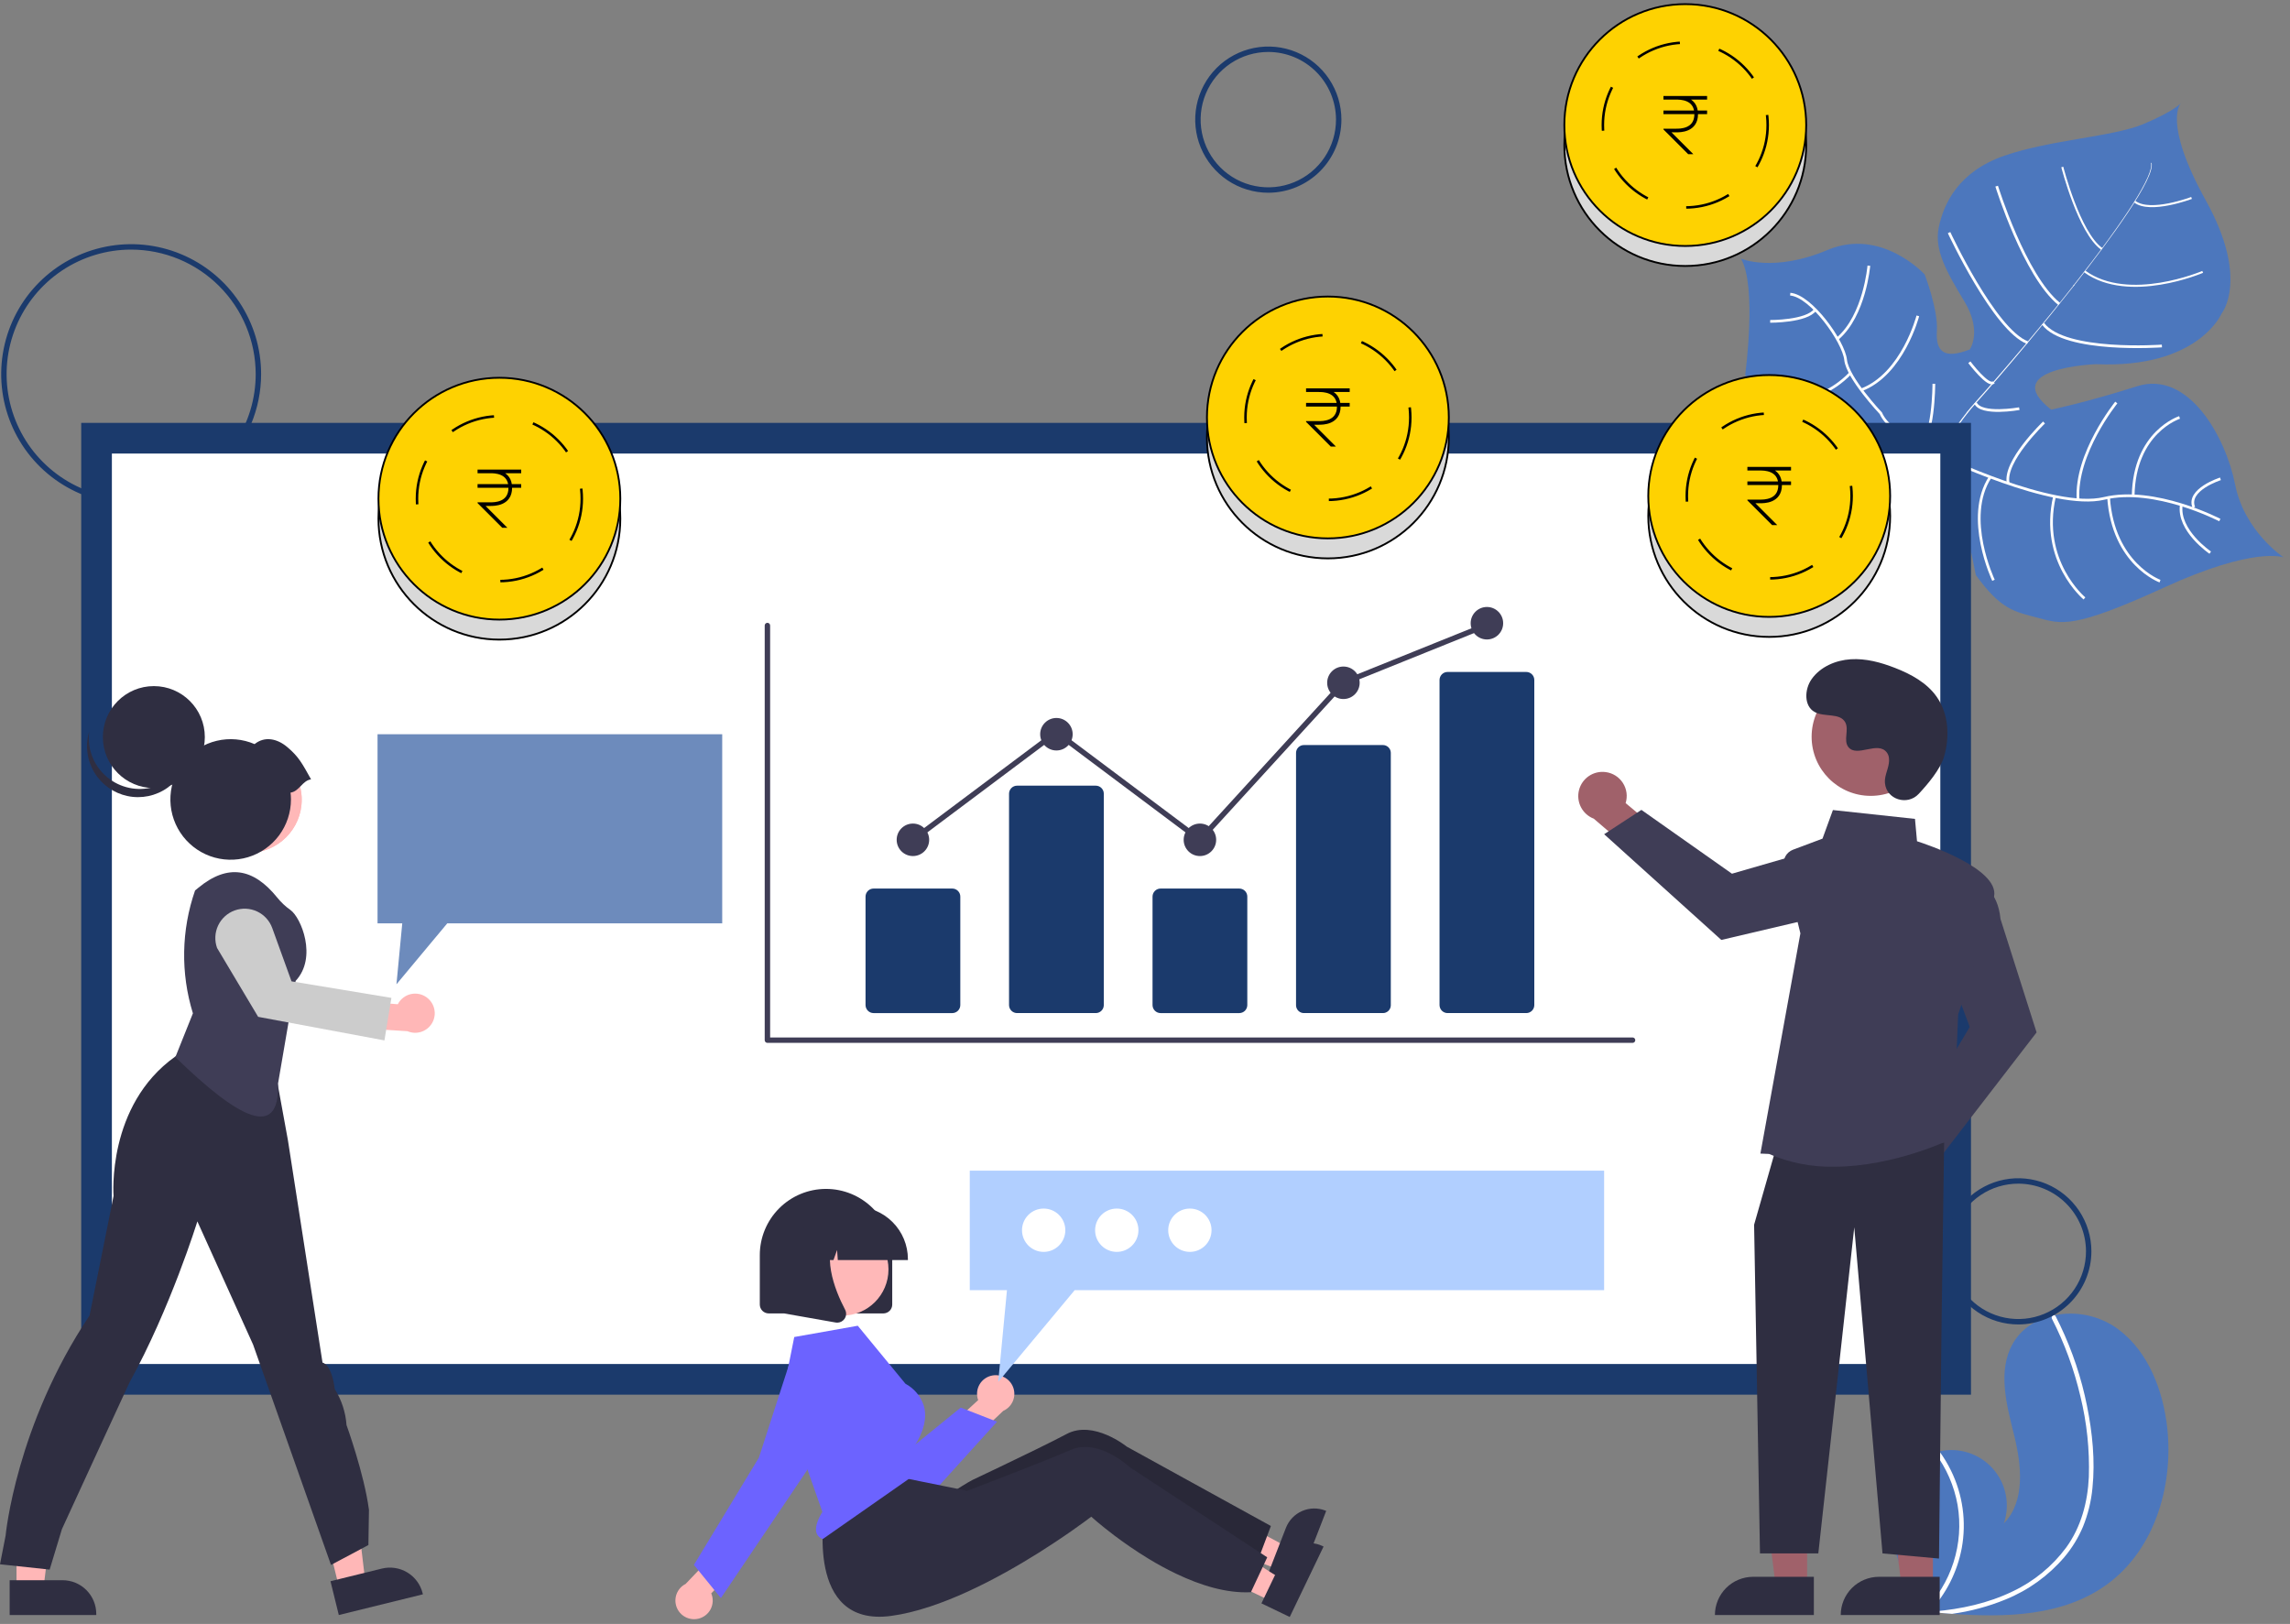 <svg width="196" height="139" viewBox="0 0 196 139" fill="none" xmlns="http://www.w3.org/2000/svg">
<rect x="0" y="0" width="196" height="139" fill="#808080" stroke="none"/>
<path d="M195.46 47.712C195.46 47.712 193.008 46.718 185.208 50.294C177.408 53.869 176.434 53.417 174.416 52.88C172.398 52.342 171.271 52.203 169.107 49.216C169.107 49.216 167.58 40.941 166.094 39.657C164.609 38.373 158.338 40.389 158.338 40.389C158.338 40.389 150.809 42.116 149.375 32.047C149.375 32.047 150.392 24.465 149.006 22.138C149.006 22.138 151.805 23.343 156.422 21.396C161.038 19.45 164.734 23.494 164.734 23.494C164.734 23.494 165.893 26.506 165.777 28.304C165.661 30.103 166.393 30.777 168.595 29.908C168.595 29.908 169.677 28.369 168.145 25.825C166.613 23.28 165.52 21.387 165.946 19.413C166.372 17.438 167.603 14.697 171.554 13.327C175.505 11.958 180.87 11.705 183.444 10.623C186.019 9.541 186.654 8.85 186.654 8.85C186.654 8.85 185.069 10.438 188.802 17.169C192.535 23.901 190.155 26.821 190.155 26.821C190.155 26.821 188.169 31.556 179.401 31.171C179.401 31.171 170.951 31.479 175.558 35.062C175.558 35.062 178.508 34.462 182.918 33.059C187.328 31.657 190.512 37.444 191.303 41.469C192.093 45.495 195.46 47.712 195.46 47.712Z" fill="#4C77BD"/>
<path d="M184.102 13.948L184.149 13.934C184.487 15.218 180.712 20.381 177.484 24.485L177.447 24.455C181.998 18.675 184.364 14.942 184.102 13.948Z" fill="white"/>
<path d="M177.512 24.377L177.533 24.427C174.954 27.704 171.712 31.611 169.116 34.515C168.868 34.791 168.623 35.08 168.386 35.377L168.312 35.317C168.544 35.02 168.796 34.728 169.044 34.452C171.637 31.56 174.93 27.655 177.512 24.377Z" fill="white"/>
<path d="M168.375 35.242L168.426 35.33C163.703 41.228 163.39 50.393 163.379 50.465L162.382 49.306C162.394 49.232 163.62 41.182 168.375 35.242Z" fill="white"/>
<path d="M189.993 44.514C189.993 44.514 184.432 41.618 180.084 42.66C175.737 43.703 165.96 38.976 165.96 38.976C165.96 38.976 161.812 37.291 160.978 35.37C160.978 35.37 158.13 32.357 157.965 30.802C157.801 29.247 155.031 25.329 153.224 25.178" stroke="white" stroke-width="0.232" stroke-miterlimit="10"/>
<path d="M189.175 47.302C189.175 47.302 186.371 45.411 186.698 43.209" stroke="white" stroke-width="0.232" stroke-miterlimit="10"/>
<path d="M184.874 49.742C184.874 49.742 180.863 48.287 180.471 42.577" stroke="white" stroke-width="0.232" stroke-miterlimit="10"/>
<path d="M178.407 51.221C178.407 51.221 174.574 48.041 175.846 42.484" stroke="white" stroke-width="0.232" stroke-miterlimit="10"/>
<path d="M170.622 49.668C170.622 49.668 168.073 44.315 170.342 40.832" stroke="white" stroke-width="0.232" stroke-miterlimit="10"/>
<path d="M190.047 40.985C190.047 40.985 187.148 41.912 187.769 43.432" stroke="white" stroke-width="0.232" stroke-miterlimit="10"/>
<path d="M186.548 35.731C186.548 35.731 182.666 36.962 182.576 42.452" stroke="white" stroke-width="0.232" stroke-miterlimit="10"/>
<path d="M181.134 34.453C181.134 34.453 177.6 38.814 177.86 42.777" stroke="white" stroke-width="0.232" stroke-miterlimit="10"/>
<path d="M174.947 36.163C174.947 36.163 171.438 39.518 171.886 41.384" stroke="white" stroke-width="0.232" stroke-miterlimit="10"/>
<path d="M172.831 34.979C172.831 34.979 169.54 35.567 169.079 34.487" stroke="white" stroke-width="0.232" stroke-miterlimit="10"/>
<path d="M168.555 31.006C168.555 31.006 170.217 33.208 170.641 32.714" stroke="white" stroke-width="0.232" stroke-miterlimit="10"/>
<path d="M185.036 29.614C185.036 29.614 176.74 30.216 174.863 27.713" stroke="white" stroke-width="0.232" stroke-miterlimit="10"/>
<path d="M166.82 19.911C166.82 19.911 170.71 28.265 173.54 29.329" stroke="white" stroke-width="0.232" stroke-miterlimit="10"/>
<path d="M170.894 15.932C170.894 15.932 173.283 23.616 176.244 26.015" stroke="white" stroke-width="0.232" stroke-miterlimit="10"/>
<path d="M188.527 23.271C188.527 23.271 182.219 25.977 178.432 23.238" stroke="white" stroke-width="0.174" stroke-miterlimit="10"/>
<path d="M176.511 14.294C176.511 14.294 177.952 19.941 179.894 21.306" stroke="white" stroke-width="0.174" stroke-miterlimit="10"/>
<path d="M187.574 16.942C187.574 16.942 184.028 18.287 182.708 17.258" stroke="white" stroke-width="0.174" stroke-miterlimit="10"/>
<path d="M165.517 32.851C165.517 32.851 165.517 37.776 164.178 38.125" stroke="white" stroke-width="0.232" stroke-miterlimit="10"/>
<path d="M154.558 39.231C154.558 39.231 159.888 39.694 162.338 36.939" stroke="white" stroke-width="0.232" stroke-miterlimit="10"/>
<path d="M164.146 27.034C164.146 27.034 162.857 32.028 159.302 33.374" stroke="white" stroke-width="0.232" stroke-miterlimit="10"/>
<path d="M151.365 33.97C151.365 33.97 155.134 35.279 158.375 31.945" stroke="white" stroke-width="0.232" stroke-miterlimit="10"/>
<path d="M159.954 22.741C159.954 22.741 159.599 26.982 157.293 28.968" stroke="white" stroke-width="0.232" stroke-miterlimit="10"/>
<path d="M151.509 27.507C151.509 27.507 154.635 27.528 155.367 26.508" stroke="white" stroke-width="0.232" stroke-miterlimit="10"/>
<path d="M180.295 135.645C176.57 138.328 171.743 138.463 167.077 138.134C166.425 138.088 165.778 138.034 165.137 137.975C165.134 137.974 165.128 137.975 165.125 137.974C165.094 137.971 165.063 137.968 165.033 137.966C164.901 137.954 164.769 137.941 164.638 137.929L164.669 137.988L164.766 138.171C164.731 138.11 164.696 138.05 164.661 137.989C164.651 137.97 164.639 137.952 164.629 137.933C163.42 135.83 162.222 133.649 161.916 131.247C161.6 128.755 162.488 125.932 164.682 124.706C164.97 124.546 165.275 124.418 165.591 124.326C165.722 124.286 165.855 124.254 165.989 124.225C166.812 124.042 167.669 124.082 168.471 124.34C169.274 124.598 169.993 125.065 170.555 125.694C171.117 126.322 171.502 127.088 171.669 127.915C171.837 128.741 171.781 129.597 171.508 130.394C173.368 128.487 173.021 125.392 172.38 122.806C171.737 120.22 170.959 117.342 172.266 115.019C172.993 113.726 174.271 112.924 175.706 112.601C175.75 112.592 175.794 112.582 175.838 112.574C177.547 112.228 179.324 112.539 180.814 113.446C183.557 115.174 184.966 118.452 185.423 121.662C186.16 126.828 184.529 132.594 180.295 135.645Z" fill="#4C77BD"/>
<path d="M179.092 127.363C178.984 128.503 178.71 129.621 178.28 130.681C177.883 131.62 177.348 132.494 176.692 133.274C175.33 134.869 173.604 136.113 171.661 136.902C170.191 137.504 168.651 137.918 167.077 138.134C166.426 138.088 165.779 138.034 165.138 137.975C165.134 137.974 165.129 137.975 165.125 137.974C165.094 137.971 165.063 137.968 165.034 137.966C164.901 137.954 164.769 137.941 164.638 137.929L164.669 137.988L164.766 138.171C164.731 138.11 164.696 138.05 164.661 137.989C164.651 137.97 164.64 137.952 164.629 137.933C165.809 136.758 166.69 135.317 167.198 133.731C167.706 132.145 167.827 130.46 167.55 128.818C167.26 127.187 166.589 125.648 165.591 124.326C165.722 124.286 165.855 124.254 165.99 124.225C166.369 124.743 166.702 125.294 166.984 125.871C167.996 127.929 168.319 130.258 167.905 132.514C167.52 134.555 166.56 136.444 165.139 137.959C165.264 137.95 165.389 137.94 165.512 137.929C167.841 137.731 170.166 137.231 172.278 136.205C174.084 135.35 175.651 134.063 176.843 132.459C178.122 130.695 178.686 128.573 178.783 126.415C178.857 124.091 178.614 121.768 178.059 119.51C177.521 117.208 176.703 114.98 175.624 112.876C175.599 112.828 175.595 112.773 175.61 112.722C175.625 112.671 175.66 112.628 175.706 112.601C175.745 112.575 175.792 112.565 175.838 112.574C175.861 112.58 175.882 112.591 175.899 112.606C175.917 112.621 175.931 112.64 175.94 112.661C176.073 112.921 176.204 113.181 176.33 113.444C177.377 115.634 178.147 117.946 178.624 120.327C179.087 122.623 179.334 125.025 179.092 127.363Z" fill="white"/>
<path d="M11.225 43.147C9.025 43.147 6.875 42.495 5.046 41.272C3.216 40.05 1.791 38.313 0.949 36.28C0.107 34.248 -0.113 32.011 0.316 29.854C0.745 27.696 1.804 25.714 3.36 24.158C4.916 22.603 6.898 21.543 9.055 21.114C11.213 20.685 13.45 20.905 15.482 21.747C17.515 22.589 19.252 24.015 20.474 25.844C21.696 27.673 22.349 29.824 22.349 32.024C22.345 34.973 21.172 37.8 19.087 39.885C17.002 41.971 14.174 43.144 11.225 43.147ZM11.225 21.364C9.117 21.364 7.056 21.989 5.303 23.16C3.55 24.332 2.184 25.997 1.377 27.944C0.57 29.892 0.359 32.035 0.77 34.103C1.182 36.171 2.197 38.071 3.688 39.561C5.179 41.052 7.078 42.067 9.146 42.479C11.213 42.89 13.357 42.679 15.305 41.872C17.253 41.065 18.917 39.699 20.089 37.946C21.26 36.193 21.885 34.132 21.885 32.024C21.882 29.198 20.758 26.488 18.759 24.49C16.761 22.491 14.052 21.367 11.225 21.364Z" fill="#1B3A6C"/>
<path d="M108.554 16.497C107.317 16.497 106.107 16.13 105.078 15.443C104.049 14.755 103.247 13.778 102.774 12.635C102.3 11.491 102.176 10.233 102.418 9.02C102.659 7.806 103.255 6.691 104.13 5.816C105.005 4.941 106.12 4.345 107.334 4.104C108.548 3.862 109.806 3.986 110.949 4.46C112.092 4.933 113.069 5.735 113.757 6.764C114.444 7.793 114.811 9.003 114.811 10.24C114.809 11.899 114.15 13.489 112.977 14.662C111.804 15.835 110.213 16.495 108.554 16.497ZM108.554 4.447C107.409 4.447 106.289 4.787 105.336 5.423C104.383 6.06 103.641 6.965 103.202 8.023C102.764 9.082 102.649 10.247 102.872 11.37C103.096 12.494 103.648 13.527 104.458 14.337C105.268 15.147 106.3 15.699 107.424 15.922C108.548 16.146 109.713 16.031 110.772 15.593C111.83 15.154 112.735 14.412 113.372 13.459C114.008 12.506 114.348 11.386 114.348 10.24C114.346 8.704 113.735 7.232 112.649 6.146C111.563 5.06 110.09 4.449 108.554 4.447Z" fill="#1B3A6C"/>
<path d="M8.264 118.062H167.384V37.508H8.264V118.062Z" fill="white"/>
<path d="M168.696 119.374H6.951V36.195H168.696V119.374ZM9.576 116.749H166.071V38.821H9.576V116.749Z" fill="#1B3A6C"/>
<path d="M61.814 62.845V79.034H38.28L33.932 84.25L34.429 79.034H32.313V62.845H61.814Z" fill="#6D8BBC"/>
<path d="M1.414 136.006H3.713L4.807 127.139H1.414L1.414 136.006Z" fill="#FFB7B7"/>
<path d="M0.827 135.256L5.355 135.255C6.12 135.255 6.854 135.559 7.395 136.101C7.936 136.642 8.24 137.375 8.24 138.141V138.234L0.827 138.235L0.827 135.256Z" fill="#2F2E41"/>
<path d="M29.035 135.931L31.267 135.381L30.21 126.509L26.916 127.32L29.035 135.931Z" fill="#FFB7B7"/>
<path d="M28.286 135.342L32.683 134.26C33.426 134.077 34.211 134.197 34.866 134.593C35.52 134.989 35.991 135.629 36.174 136.372L36.196 136.463L28.998 138.235L28.286 135.342Z" fill="#2F2E41"/>
<path d="M0 133.892L0.478 131.448C0.478 131.448 1.357 122.014 7.666 112.598L9.719 102.369C9.719 102.369 9.11 94.627 14.996 90.436L16.811 89.186L23.174 89.55L24.643 97.596L27.604 116.632C27.604 116.632 28.368 116.704 28.655 118.905C29.237 119.83 29.582 120.884 29.658 121.974C29.658 121.974 31.173 126.154 31.579 129.232L31.531 132.244L28.331 133.949L21.662 115.088L16.892 104.543C16.892 104.543 14.596 111.973 11.08 118.337C11.08 118.337 6.263 128.762 5.301 130.88L4.25 134.346L0 133.892Z" fill="#2F2E41"/>
<path d="M21.274 72.996C23.786 72.996 25.822 70.96 25.822 68.448C25.822 65.937 23.786 63.9 21.274 63.9C18.763 63.9 16.727 65.937 16.727 68.448C16.727 70.96 18.763 72.996 21.274 72.996Z" fill="#FFB7B7"/>
<path d="M21.274 72.996C23.786 72.996 25.822 70.96 25.822 68.448C25.822 65.937 23.786 63.9 21.274 63.9C18.763 63.9 16.727 65.937 16.727 68.448C16.727 70.96 18.763 72.996 21.274 72.996Z" fill="#FFB8B8"/>
<path d="M15.009 90.484L16.511 86.734C15.45 83.298 15.515 79.614 16.696 76.217L16.984 75.981C19.486 73.92 21.682 74.295 23.72 76.816C24.049 77.226 24.432 77.588 24.861 77.891C25.76 78.522 27.186 81.948 25.303 83.957L23.797 92.744C23.955 97.595 20.435 95.768 15.009 90.484Z" fill="#3F3D56"/>
<path d="M36.536 85.383C36.342 85.237 36.118 85.134 35.88 85.083C35.642 85.032 35.396 85.034 35.159 85.089C34.921 85.143 34.699 85.249 34.507 85.399C34.315 85.549 34.159 85.739 34.048 85.956L30.255 85.661L29.513 87.922L34.876 88.264C35.253 88.425 35.675 88.443 36.064 88.314C36.453 88.184 36.781 87.916 36.986 87.561C37.19 87.206 37.258 86.788 37.175 86.387C37.092 85.986 36.865 85.629 36.536 85.383Z" fill="#FFB7B7"/>
<path d="M32.904 89.052L22.095 87.034L18.579 81.14C18.353 80.513 18.385 79.823 18.668 79.22C18.951 78.618 19.462 78.152 20.089 77.926C20.715 77.7 21.405 77.733 22.008 78.016C22.611 78.299 23.076 78.81 23.302 79.436L24.951 83.996L33.5 85.411L32.904 89.052Z" fill="#CCCCCC"/>
<path d="M13.168 67.452C15.578 67.452 17.531 65.498 17.531 63.089C17.531 60.679 15.578 58.726 13.168 58.726C10.758 58.726 8.805 60.679 8.805 63.089C8.805 65.498 10.758 67.452 13.168 67.452Z" fill="#2F2E41"/>
<path d="M9.404 66.702C9.969 67.11 10.623 67.377 11.312 67.481C12.001 67.584 12.705 67.521 13.365 67.297C14.024 67.072 14.621 66.693 15.104 66.191C15.587 65.689 15.943 65.079 16.142 64.411C16.067 65.009 15.868 65.586 15.559 66.104C15.25 66.621 14.836 67.07 14.345 67.42C13.854 67.77 13.296 68.014 12.705 68.138C12.115 68.261 11.505 68.261 10.915 68.136C10.325 68.012 9.767 67.767 9.276 67.417C8.785 67.066 8.372 66.617 8.064 66.099C7.755 65.581 7.557 65.004 7.483 64.406C7.408 63.807 7.458 63.2 7.631 62.622C7.533 63.398 7.646 64.187 7.958 64.905C8.27 65.623 8.769 66.243 9.404 66.702Z" fill="#2F2E41"/>
<path d="M26.623 66.707C25.861 65.343 25.57 64.773 24.588 63.944C23.72 63.211 22.651 62.995 21.79 63.69C20.77 63.25 19.636 63.15 18.555 63.406C17.475 63.661 16.506 64.258 15.791 65.109C15.077 65.959 14.656 67.017 14.592 68.125C14.527 69.234 14.821 70.334 15.431 71.262C16.041 72.189 16.934 72.896 17.977 73.276C19.02 73.656 20.159 73.689 21.222 73.371C22.286 73.052 23.219 72.399 23.882 71.509C24.545 70.618 24.903 69.537 24.903 68.427C24.902 68.232 24.89 68.037 24.868 67.843C25.617 67.738 25.874 66.812 26.623 66.707Z" fill="#2F2E41"/>
<path d="M160.753 99.349C160.767 99.048 160.847 98.754 160.987 98.487C161.128 98.221 161.325 97.988 161.564 97.806C161.804 97.623 162.081 97.496 162.376 97.432C162.67 97.368 162.975 97.37 163.269 97.437L165.994 93.596L168.732 94.683L164.807 100.053C164.662 100.539 164.344 100.955 163.913 101.222C163.481 101.489 162.967 101.589 162.467 101.502C161.968 101.415 161.517 101.148 161.201 100.751C160.885 100.354 160.725 99.856 160.753 99.349Z" fill="#A0616A"/>
<path d="M163.742 96.046L168.588 87.896L166.614 82.631L169.303 75.461L169.402 75.504C169.467 75.531 170.995 76.213 171.221 78.655L174.311 88.366L166.064 99.064L163.742 96.046Z" fill="#3F3D56"/>
<path d="M137.425 66.085C137.724 66.122 138.011 66.225 138.266 66.385C138.521 66.546 138.738 66.76 138.901 67.013C139.064 67.267 139.17 67.553 139.211 67.851C139.252 68.15 139.226 68.453 139.137 68.741L142.756 71.755L141.46 74.401L136.41 70.073C135.936 69.891 135.546 69.541 135.313 69.09C135.08 68.64 135.021 68.119 135.146 67.628C135.271 67.136 135.572 66.707 135.992 66.423C136.413 66.139 136.922 66.018 137.425 66.085Z" fill="#A0616A"/>
<path d="M140.487 69.321L148.238 74.783L153.639 73.221L160.581 76.457L160.53 76.552C160.498 76.615 159.7 78.085 157.248 78.122L147.327 80.452L137.298 71.403L140.487 69.321Z" fill="#3F3D56"/>
<path d="M154.67 135.733H151.975L150.693 125.339L154.67 125.34L154.67 135.733Z" fill="#A0616A"/>
<path d="M150.051 134.963H155.247V138.235H146.779C146.779 137.805 146.863 137.38 147.028 136.983C147.192 136.586 147.433 136.225 147.737 135.921C148.041 135.617 148.402 135.376 148.799 135.212C149.196 135.048 149.621 134.963 150.051 134.963Z" fill="#2F2E41"/>
<path d="M165.439 135.733H162.745L161.463 125.339L165.44 125.34L165.439 135.733Z" fill="#A0616A"/>
<path d="M160.82 134.963H166.016V138.235H157.548C157.548 137.805 157.632 137.38 157.797 136.983C157.961 136.586 158.202 136.225 158.506 135.921C158.81 135.617 159.171 135.376 159.568 135.212C159.965 135.048 160.39 134.963 160.82 134.963Z" fill="#2F2E41"/>
<path d="M166.397 97.796L166.178 113.181L165.958 133.401L161.123 132.962L158.705 105.049L155.628 132.962H150.636L150.133 104.829L151.892 98.675L166.397 97.796Z" fill="#2F2E41"/>
<path d="M151.41 98.77L150.673 98.738L154.095 79.889L152.694 74.192C152.621 73.896 152.659 73.583 152.802 73.313C152.944 73.043 153.181 72.835 153.466 72.728L155.987 71.782L156.878 69.334L163.903 70.091L164.076 72.004C164.838 72.249 171.107 74.337 170.675 76.716C170.248 79.064 167.727 86.452 167.599 86.827L167.157 97.422L167.103 97.449C167.038 97.482 162.195 99.863 156.934 99.863C155.036 99.895 153.153 99.522 151.41 98.77Z" fill="#3F3D56"/>
<path d="M160.115 68.121C162.909 68.121 165.174 65.856 165.174 63.062C165.174 60.268 162.909 58.003 160.115 58.003C157.321 58.003 155.056 60.268 155.056 63.062C155.056 65.856 157.321 68.121 160.115 68.121Z" fill="#A0616A"/>
<path d="M164.213 67.959C163.249 68.986 161.458 68.435 161.333 67.032C161.323 66.923 161.324 66.813 161.335 66.705C161.4 66.083 161.759 65.519 161.673 64.863C161.653 64.7 161.592 64.544 161.496 64.411C160.728 63.382 158.924 64.871 158.199 63.94C157.755 63.368 158.277 62.469 157.936 61.831C157.486 60.989 156.152 61.404 155.316 60.943C154.385 60.43 154.441 59.002 155.053 58.133C155.8 57.074 157.11 56.509 158.404 56.428C159.697 56.346 160.982 56.696 162.189 57.167C163.562 57.701 164.922 58.44 165.766 59.647C166.793 61.114 166.892 63.087 166.379 64.802C166.066 65.846 165 67.121 164.213 67.959Z" fill="#2F2E41"/>
<path d="M109.404 134.335L110.155 132.402L103.057 128.583L101.948 131.437L109.404 134.335Z" fill="#FFB8B8"/>
<path d="M113.431 129.292C113.112 129.168 112.772 129.108 112.43 129.115C112.089 129.123 111.752 129.197 111.439 129.335C111.126 129.473 110.843 129.671 110.607 129.918C110.371 130.165 110.185 130.456 110.061 130.775L109.554 132.078L108.773 134.09L108.582 134.583L111.087 135.557L113.509 129.323L113.431 129.292Z" fill="#2F2E41"/>
<path d="M108.773 130.615L108.446 131.481L107.63 133.645L107.611 133.699C105.533 133.966 103.254 133.443 101.147 132.629C100.304 132.304 99.478 131.936 98.673 131.525C97.481 130.923 96.414 130.288 95.563 129.744C94.281 128.922 93.489 128.304 93.489 128.304C93.489 128.304 93.279 128.493 92.9 128.818C92.393 129.252 91.581 129.93 90.554 130.729C90.162 131.036 89.741 131.357 89.291 131.692C85.975 134.151 81.719 127.588 81.719 127.588C81.719 127.588 82.916 126.826 83.229 126.678C84.236 126.202 86.601 125.078 88.641 124.079C89.693 123.564 90.656 123.081 91.304 122.737C93.595 121.517 96.444 123.826 96.444 123.826L108.773 130.615Z" fill="#2F2E41"/>
<path opacity="0.14" d="M108.773 130.615L108.446 131.481L107.63 133.645L107.611 133.699C105.533 133.966 103.254 133.443 101.147 132.629C100.304 132.304 99.478 131.936 98.673 131.525C97.481 130.923 96.414 130.288 95.563 129.744C94.281 128.922 93.489 128.304 93.489 128.304C93.489 128.304 93.279 128.493 92.9 128.818C92.393 129.252 91.581 129.93 90.554 130.729C90.162 131.036 89.741 131.357 89.291 131.692C85.975 134.151 81.719 127.588 81.719 127.588C81.719 127.588 82.916 126.826 83.229 126.678C84.236 126.202 86.601 125.078 88.641 124.079C89.693 123.564 90.656 123.081 91.304 122.737C93.595 121.517 96.444 123.826 96.444 123.826L108.773 130.615Z" fill="black"/>
<path d="M75.605 112.42H65.793C65.591 112.419 65.397 112.339 65.254 112.196C65.112 112.054 65.031 111.86 65.031 111.658V107.429C65.031 105.926 65.628 104.484 66.691 103.422C67.754 102.359 69.195 101.762 70.699 101.762C72.202 101.762 73.643 102.359 74.706 103.422C75.769 104.484 76.366 105.926 76.366 107.429V111.658C76.366 111.86 76.285 112.054 76.143 112.196C76 112.339 75.806 112.419 75.605 112.42Z" fill="#2F2E41"/>
<path d="M84.936 117.732C84.708 117.772 84.491 117.862 84.301 117.995C84.111 118.128 83.952 118.301 83.837 118.502C83.721 118.703 83.65 118.927 83.63 119.158C83.61 119.389 83.641 119.621 83.721 119.839L81.052 122.293L82.148 124.278L85.868 120.76C86.225 120.602 86.511 120.319 86.673 119.963C86.835 119.608 86.861 119.206 86.747 118.833C86.632 118.459 86.384 118.141 86.05 117.938C85.717 117.736 85.32 117.662 84.936 117.732Z" fill="#FFB8B8"/>
<path d="M76.908 128.89C76.787 128.89 76.666 128.884 76.546 128.874C75.826 128.814 75.133 128.572 74.532 128.171C73.932 127.77 73.443 127.223 73.112 126.581L68.837 118.353C68.557 117.814 68.496 117.188 68.665 116.605C68.835 116.021 69.224 115.526 69.749 115.222C70.275 114.918 70.898 114.828 71.489 114.971C72.079 115.114 72.591 115.479 72.919 115.991L76.863 124.839L82.229 120.479L85.336 121.689L80.089 127.482C79.685 127.924 79.194 128.278 78.647 128.521C78.099 128.763 77.507 128.889 76.908 128.89Z" fill="#6C63FF"/>
<path d="M108.804 137.054L109.702 135.184L102.918 130.832L101.593 133.591L108.804 137.054Z" fill="#FFB8B8"/>
<path d="M113.207 132.336C112.898 132.187 112.564 132.101 112.223 132.083C111.881 132.064 111.54 132.112 111.217 132.226C110.895 132.339 110.598 132.515 110.343 132.743C110.088 132.971 109.881 133.247 109.733 133.555L109.128 134.816L108.194 136.761L107.966 137.238L110.388 138.402L113.283 132.373L113.207 132.336Z" fill="#2F2E41"/>
<path d="M108.461 133.296L108.069 134.135L107.089 136.229L107.065 136.282C104.973 136.388 102.741 135.691 100.703 134.718C99.887 134.329 99.092 133.899 98.321 133.428C97.179 132.736 96.164 132.02 95.357 131.413C94.142 130.494 93.4 129.818 93.4 129.818C93.4 129.818 93.176 129.99 92.774 130.284C92.234 130.679 91.373 131.293 90.287 132.01C89.872 132.286 89.428 132.573 88.954 132.873C85.459 135.07 80.488 137.747 76.26 138.312C68.835 139.305 70.583 129.396 70.583 129.396L76.492 126.327L79.001 126.837L81.794 127.402L82.784 127.603C82.784 127.603 82.972 127.532 83.295 127.408C84.335 127.011 86.78 126.072 88.891 125.233C89.979 124.8 90.977 124.392 91.649 124.099C94.027 123.059 96.69 125.58 96.69 125.58L108.461 133.296Z" fill="#2F2E41"/>
<path d="M59.77 138.549C59.996 138.497 60.208 138.396 60.39 138.253C60.573 138.111 60.723 137.93 60.828 137.723C60.933 137.517 60.992 137.289 61 137.058C61.008 136.826 60.965 136.595 60.875 136.382L63.412 133.793L62.215 131.867L58.683 135.573C58.334 135.749 58.063 136.047 57.919 136.411C57.776 136.774 57.771 137.177 57.905 137.544C58.039 137.91 58.302 138.215 58.646 138.4C58.99 138.586 59.39 138.638 59.77 138.549Z" fill="#FFB8B8"/>
<path d="M72.088 112.609C74.273 112.609 76.044 110.838 76.044 108.653C76.044 106.468 74.273 104.696 72.088 104.696C69.903 104.696 68.132 106.468 68.132 108.653C68.132 110.838 69.903 112.609 72.088 112.609Z" fill="#FFB8B8"/>
<path d="M66.941 119.635L70.387 129.406L70.366 129.44C69.887 130.232 69.73 130.872 69.913 131.288C69.962 131.394 70.032 131.489 70.12 131.565C70.209 131.641 70.312 131.697 70.424 131.729L78.58 126.028L78.294 123.744L78.31 123.718C79.098 122.457 79.354 121.314 79.069 120.323C78.811 119.521 78.254 118.849 77.513 118.447L77.485 118.425L73.417 113.474L67.979 114.44L66.941 119.635Z" fill="#6C63FF"/>
<path d="M61.7 136.785L59.391 133.944L64.957 124.756L67.552 116.735C67.694 116.297 67.927 115.894 68.238 115.554C68.549 115.214 68.928 114.944 69.352 114.763C69.776 114.582 70.233 114.494 70.693 114.505C71.154 114.516 71.607 114.626 72.021 114.826C72.436 115.027 72.802 115.314 73.097 115.668C73.391 116.023 73.606 116.436 73.727 116.88C73.847 117.325 73.872 117.79 73.798 118.244C73.724 118.699 73.553 119.132 73.297 119.515L68.534 126.653L61.7 136.785Z" fill="#6C63FF"/>
<path d="M77.707 107.852H71.707L71.645 106.99L71.338 107.852H70.414L70.292 106.145L69.682 107.852H67.895V107.767C67.896 106.579 68.369 105.439 69.209 104.599C70.05 103.758 71.189 103.286 72.378 103.284H73.224C74.412 103.286 75.552 103.758 76.392 104.599C77.233 105.439 77.706 106.579 77.707 107.767V107.852Z" fill="#2F2E41"/>
<path d="M71.658 113.21C71.613 113.21 71.568 113.206 71.523 113.198L67.13 112.423V105.162H71.966L71.846 105.301C70.18 107.244 71.436 110.394 72.332 112.099C72.398 112.224 72.427 112.365 72.417 112.506C72.406 112.647 72.356 112.782 72.272 112.896C72.202 112.993 72.11 113.072 72.003 113.127C71.896 113.181 71.778 113.21 71.658 113.21Z" fill="#2F2E41"/>
<path d="M137.296 100.201V110.43H91.981L85.438 118.281L86.185 110.43H83.001V100.201H137.296Z" fill="#B1CFFF"/>
<path d="M101.841 107.153C102.865 107.153 103.695 106.323 103.695 105.299C103.695 104.275 102.865 103.445 101.841 103.445C100.817 103.445 99.987 104.275 99.987 105.299C99.987 106.323 100.817 107.153 101.841 107.153Z" fill="white"/>
<path d="M95.584 107.153C96.608 107.153 97.438 106.323 97.438 105.299C97.438 104.275 96.608 103.445 95.584 103.445C94.56 103.445 93.73 104.275 93.73 105.299C93.73 106.323 94.56 107.153 95.584 107.153Z" fill="white"/>
<path d="M89.327 107.153C90.351 107.153 91.181 106.323 91.181 105.299C91.181 104.275 90.351 103.445 89.327 103.445C88.303 103.445 87.473 104.275 87.473 105.299C87.473 106.323 88.303 107.153 89.327 107.153Z" fill="white"/>
<path d="M139.731 89.263H65.683C65.622 89.263 65.563 89.238 65.519 89.195C65.476 89.151 65.451 89.092 65.451 89.031V53.54C65.451 53.478 65.476 53.419 65.519 53.376C65.563 53.333 65.622 53.308 65.683 53.308C65.745 53.308 65.804 53.333 65.847 53.376C65.891 53.419 65.915 53.478 65.915 53.54V88.799H139.731C139.792 88.799 139.851 88.824 139.895 88.867C139.938 88.91 139.963 88.969 139.963 89.031C139.963 89.092 139.938 89.151 139.895 89.195C139.851 89.238 139.792 89.263 139.731 89.263Z" fill="#3F3D56"/>
<path d="M81.504 86.714H74.769C74.587 86.713 74.412 86.641 74.283 86.512C74.154 86.383 74.082 86.208 74.081 86.026V76.742C74.082 76.559 74.154 76.384 74.283 76.255C74.412 76.126 74.587 76.054 74.769 76.054H81.504C81.686 76.054 81.861 76.126 81.99 76.255C82.119 76.384 82.192 76.559 82.192 76.742V86.026C82.192 86.208 82.119 86.383 81.99 86.512C81.861 86.641 81.686 86.713 81.504 86.714Z" fill="#1B3A6C"/>
<path d="M93.786 86.713H87.051C86.869 86.713 86.694 86.641 86.565 86.512C86.436 86.383 86.364 86.208 86.363 86.025V67.935C86.364 67.753 86.436 67.578 86.565 67.449C86.694 67.32 86.869 67.248 87.051 67.248H93.786C93.969 67.248 94.143 67.32 94.272 67.449C94.401 67.578 94.474 67.753 94.474 67.935V86.025C94.474 86.208 94.401 86.383 94.272 86.512C94.143 86.641 93.969 86.713 93.786 86.713Z" fill="#1B3A6C"/>
<path d="M106.068 86.714H99.333C99.151 86.713 98.976 86.641 98.847 86.512C98.718 86.383 98.646 86.208 98.645 86.026V76.742C98.646 76.559 98.718 76.384 98.847 76.255C98.976 76.126 99.151 76.054 99.333 76.054H106.068C106.251 76.054 106.426 76.126 106.555 76.255C106.683 76.384 106.756 76.559 106.756 76.742V86.026C106.756 86.208 106.683 86.383 106.555 86.512C106.426 86.641 106.251 86.713 106.068 86.714Z" fill="#1B3A6C"/>
<path d="M118.35 86.713H111.615C111.437 86.717 111.264 86.65 111.136 86.527C111.007 86.404 110.932 86.234 110.927 86.056V64.428C110.932 64.25 111.007 64.081 111.136 63.957C111.264 63.834 111.437 63.767 111.615 63.771H118.35C118.528 63.767 118.701 63.834 118.83 63.957C118.959 64.081 119.034 64.25 119.038 64.428V86.056C119.034 86.234 118.959 86.404 118.83 86.527C118.701 86.65 118.528 86.717 118.35 86.713Z" fill="#1B3A6C"/>
<path d="M130.632 86.713H123.897C123.715 86.713 123.54 86.641 123.411 86.512C123.282 86.383 123.21 86.208 123.209 86.025V58.203C123.21 58.02 123.282 57.845 123.411 57.716C123.54 57.587 123.715 57.515 123.897 57.515H130.632C130.815 57.515 130.99 57.587 131.119 57.716C131.247 57.845 131.32 58.02 131.32 58.203V86.025C131.32 86.208 131.247 86.383 131.119 86.512C130.99 86.641 130.815 86.713 130.632 86.713Z" fill="#1B3A6C"/>
<path d="M78.137 73.272C78.905 73.272 79.527 72.65 79.527 71.882C79.527 71.114 78.905 70.492 78.137 70.492C77.369 70.492 76.746 71.114 76.746 71.882C76.746 72.65 77.369 73.272 78.137 73.272Z" fill="#3F3D56"/>
<path d="M90.419 64.235C91.187 64.235 91.809 63.612 91.809 62.844C91.809 62.077 91.187 61.454 90.419 61.454C89.651 61.454 89.028 62.077 89.028 62.844C89.028 63.612 89.651 64.235 90.419 64.235Z" fill="#3F3D56"/>
<path d="M102.701 73.272C103.469 73.272 104.091 72.65 104.091 71.882C104.091 71.114 103.469 70.492 102.701 70.492C101.933 70.492 101.31 71.114 101.31 71.882C101.31 72.65 101.933 73.272 102.701 73.272Z" fill="#3F3D56"/>
<path d="M114.983 59.832C115.751 59.832 116.373 59.209 116.373 58.441C116.373 57.673 115.751 57.051 114.983 57.051C114.215 57.051 113.592 57.673 113.592 58.441C113.592 59.209 114.215 59.832 114.983 59.832Z" fill="#3F3D56"/>
<path d="M127.265 54.734C128.033 54.734 128.655 54.111 128.655 53.343C128.655 52.576 128.033 51.953 127.265 51.953C126.497 51.953 125.874 52.576 125.874 53.343C125.874 54.111 126.497 54.734 127.265 54.734Z" fill="#3F3D56"/>
<path d="M102.73 72.194L90.419 62.972L78.276 72.067L77.998 71.697L90.419 62.393L102.671 71.571L114.847 58.246L114.896 58.226L127.178 53.278L127.351 53.708L115.118 58.636L102.73 72.194Z" fill="#3F3D56"/>
<circle cx="113.653" cy="37.444" r="10.35" fill="#D9D9D9" stroke="black" stroke-width="0.156"/>
<circle cx="113.653" cy="35.732" r="10.35" fill="#FED201" stroke="black" stroke-width="0.156"/>
<circle cx="113.653" cy="35.731" r="7.053" stroke="black" stroke-width="0.214" stroke-linecap="square" stroke-dasharray="3.63 3.63"/>
<g clip-path="url(#clip0_444_470)">
<path d="M111.785 33.397C111.785 33.397 112.327 33.397 112.874 33.397M114.275 38.378L112.096 36.199C112.096 36.199 112.563 36.199 112.874 36.199C113.186 36.199 114.586 36.218 114.586 34.798C114.586 33.378 113.186 33.397 112.874 33.397M115.52 33.397C115.52 33.397 113.786 33.397 112.874 33.397M111.785 34.642H115.52" stroke="black" stroke-width="0.311"/>
</g>
<circle cx="42.742" cy="44.396" r="10.35" fill="#D9D9D9" stroke="black" stroke-width="0.156"/>
<circle cx="42.742" cy="42.684" r="10.35" fill="#FED201" stroke="black" stroke-width="0.156"/>
<circle cx="42.742" cy="42.684" r="7.053" stroke="black" stroke-width="0.214" stroke-linecap="square" stroke-dasharray="3.63 3.63"/>
<g clip-path="url(#clip1_444_470)">
<path d="M40.874 40.349C40.874 40.349 41.416 40.349 41.963 40.349M43.364 45.33L41.185 43.151C41.185 43.151 41.652 43.151 41.963 43.151C42.275 43.151 43.675 43.17 43.675 41.75C43.675 40.33 42.275 40.349 41.963 40.349M44.609 40.349C44.609 40.349 42.875 40.349 41.963 40.349M40.874 41.594H44.609" stroke="black" stroke-width="0.311"/>
</g>
<circle cx="144.242" cy="12.416" r="10.35" fill="#D9D9D9" stroke="black" stroke-width="0.156"/>
<circle cx="144.242" cy="10.704" r="10.35" fill="#FED201" stroke="black" stroke-width="0.156"/>
<circle cx="144.242" cy="10.704" r="7.053" stroke="black" stroke-width="0.214" stroke-linecap="square" stroke-dasharray="3.63 3.63"/>
<g clip-path="url(#clip2_444_470)">
<path d="M142.374 8.37C142.374 8.37 142.916 8.37 143.464 8.37M144.864 13.35L142.685 11.171C142.685 11.171 143.152 11.171 143.464 11.171C143.775 11.171 145.176 11.191 145.176 9.77C145.176 8.35 143.775 8.37 143.464 8.37M146.109 8.37C146.109 8.37 144.375 8.37 143.464 8.37M142.374 9.615H146.109" stroke="black" stroke-width="0.311"/>
</g>
<circle cx="151.426" cy="44.164" r="10.35" fill="#D9D9D9" stroke="black" stroke-width="0.156"/>
<circle cx="151.426" cy="42.452" r="10.35" fill="#FED201" stroke="black" stroke-width="0.156"/>
<circle cx="151.426" cy="42.452" r="7.053" stroke="black" stroke-width="0.214" stroke-linecap="square" stroke-dasharray="3.63 3.63"/>
<g clip-path="url(#clip3_444_470)">
<path d="M149.558 40.117C149.558 40.117 150.1 40.117 150.647 40.117M152.048 45.098L149.869 42.919C149.869 42.919 150.336 42.919 150.647 42.919C150.959 42.919 152.359 42.938 152.359 41.518C152.359 40.098 150.959 40.117 150.647 40.117M153.293 40.117C153.293 40.117 151.559 40.117 150.647 40.117M149.558 41.362H153.293" stroke="black" stroke-width="0.311"/>
</g>
<path d="M172.745 113.363C171.508 113.363 170.298 112.996 169.269 112.308C168.24 111.621 167.438 110.644 166.965 109.5C166.491 108.357 166.367 107.099 166.609 105.885C166.85 104.672 167.446 103.557 168.321 102.682C169.196 101.807 170.311 101.211 171.524 100.969C172.738 100.728 173.996 100.852 175.14 101.325C176.283 101.799 177.26 102.601 177.948 103.63C178.635 104.659 179.002 105.868 179.002 107.106C179 108.765 178.34 110.355 177.167 111.528C175.994 112.701 174.404 113.361 172.745 113.363ZM172.745 101.313C171.599 101.313 170.479 101.652 169.527 102.289C168.574 102.926 167.831 103.83 167.393 104.889C166.954 105.948 166.84 107.112 167.063 108.236C167.287 109.36 167.838 110.392 168.649 111.203C169.459 112.013 170.491 112.565 171.615 112.788C172.739 113.012 173.904 112.897 174.962 112.458C176.021 112.02 176.926 111.277 177.562 110.325C178.199 109.372 178.539 108.252 178.539 107.106C178.537 105.57 177.926 104.097 176.84 103.011C175.754 101.925 174.281 101.314 172.745 101.313Z" fill="#1B3A6C"/>
<defs>
<clipPath id="clip0_444_470">
<rect width="3.735" height="4.981" fill="white" transform="translate(111.785 33.241)"/>
</clipPath>
<clipPath id="clip1_444_470">
<rect width="3.735" height="4.981" fill="white" transform="translate(40.874 40.193)"/>
</clipPath>
<clipPath id="clip2_444_470">
<rect width="3.735" height="4.981" fill="white" transform="translate(142.374 8.214)"/>
</clipPath>
<clipPath id="clip3_444_470">
<rect width="3.735" height="4.981" fill="white" transform="translate(149.558 39.961)"/>
</clipPath>
</defs>
</svg>
